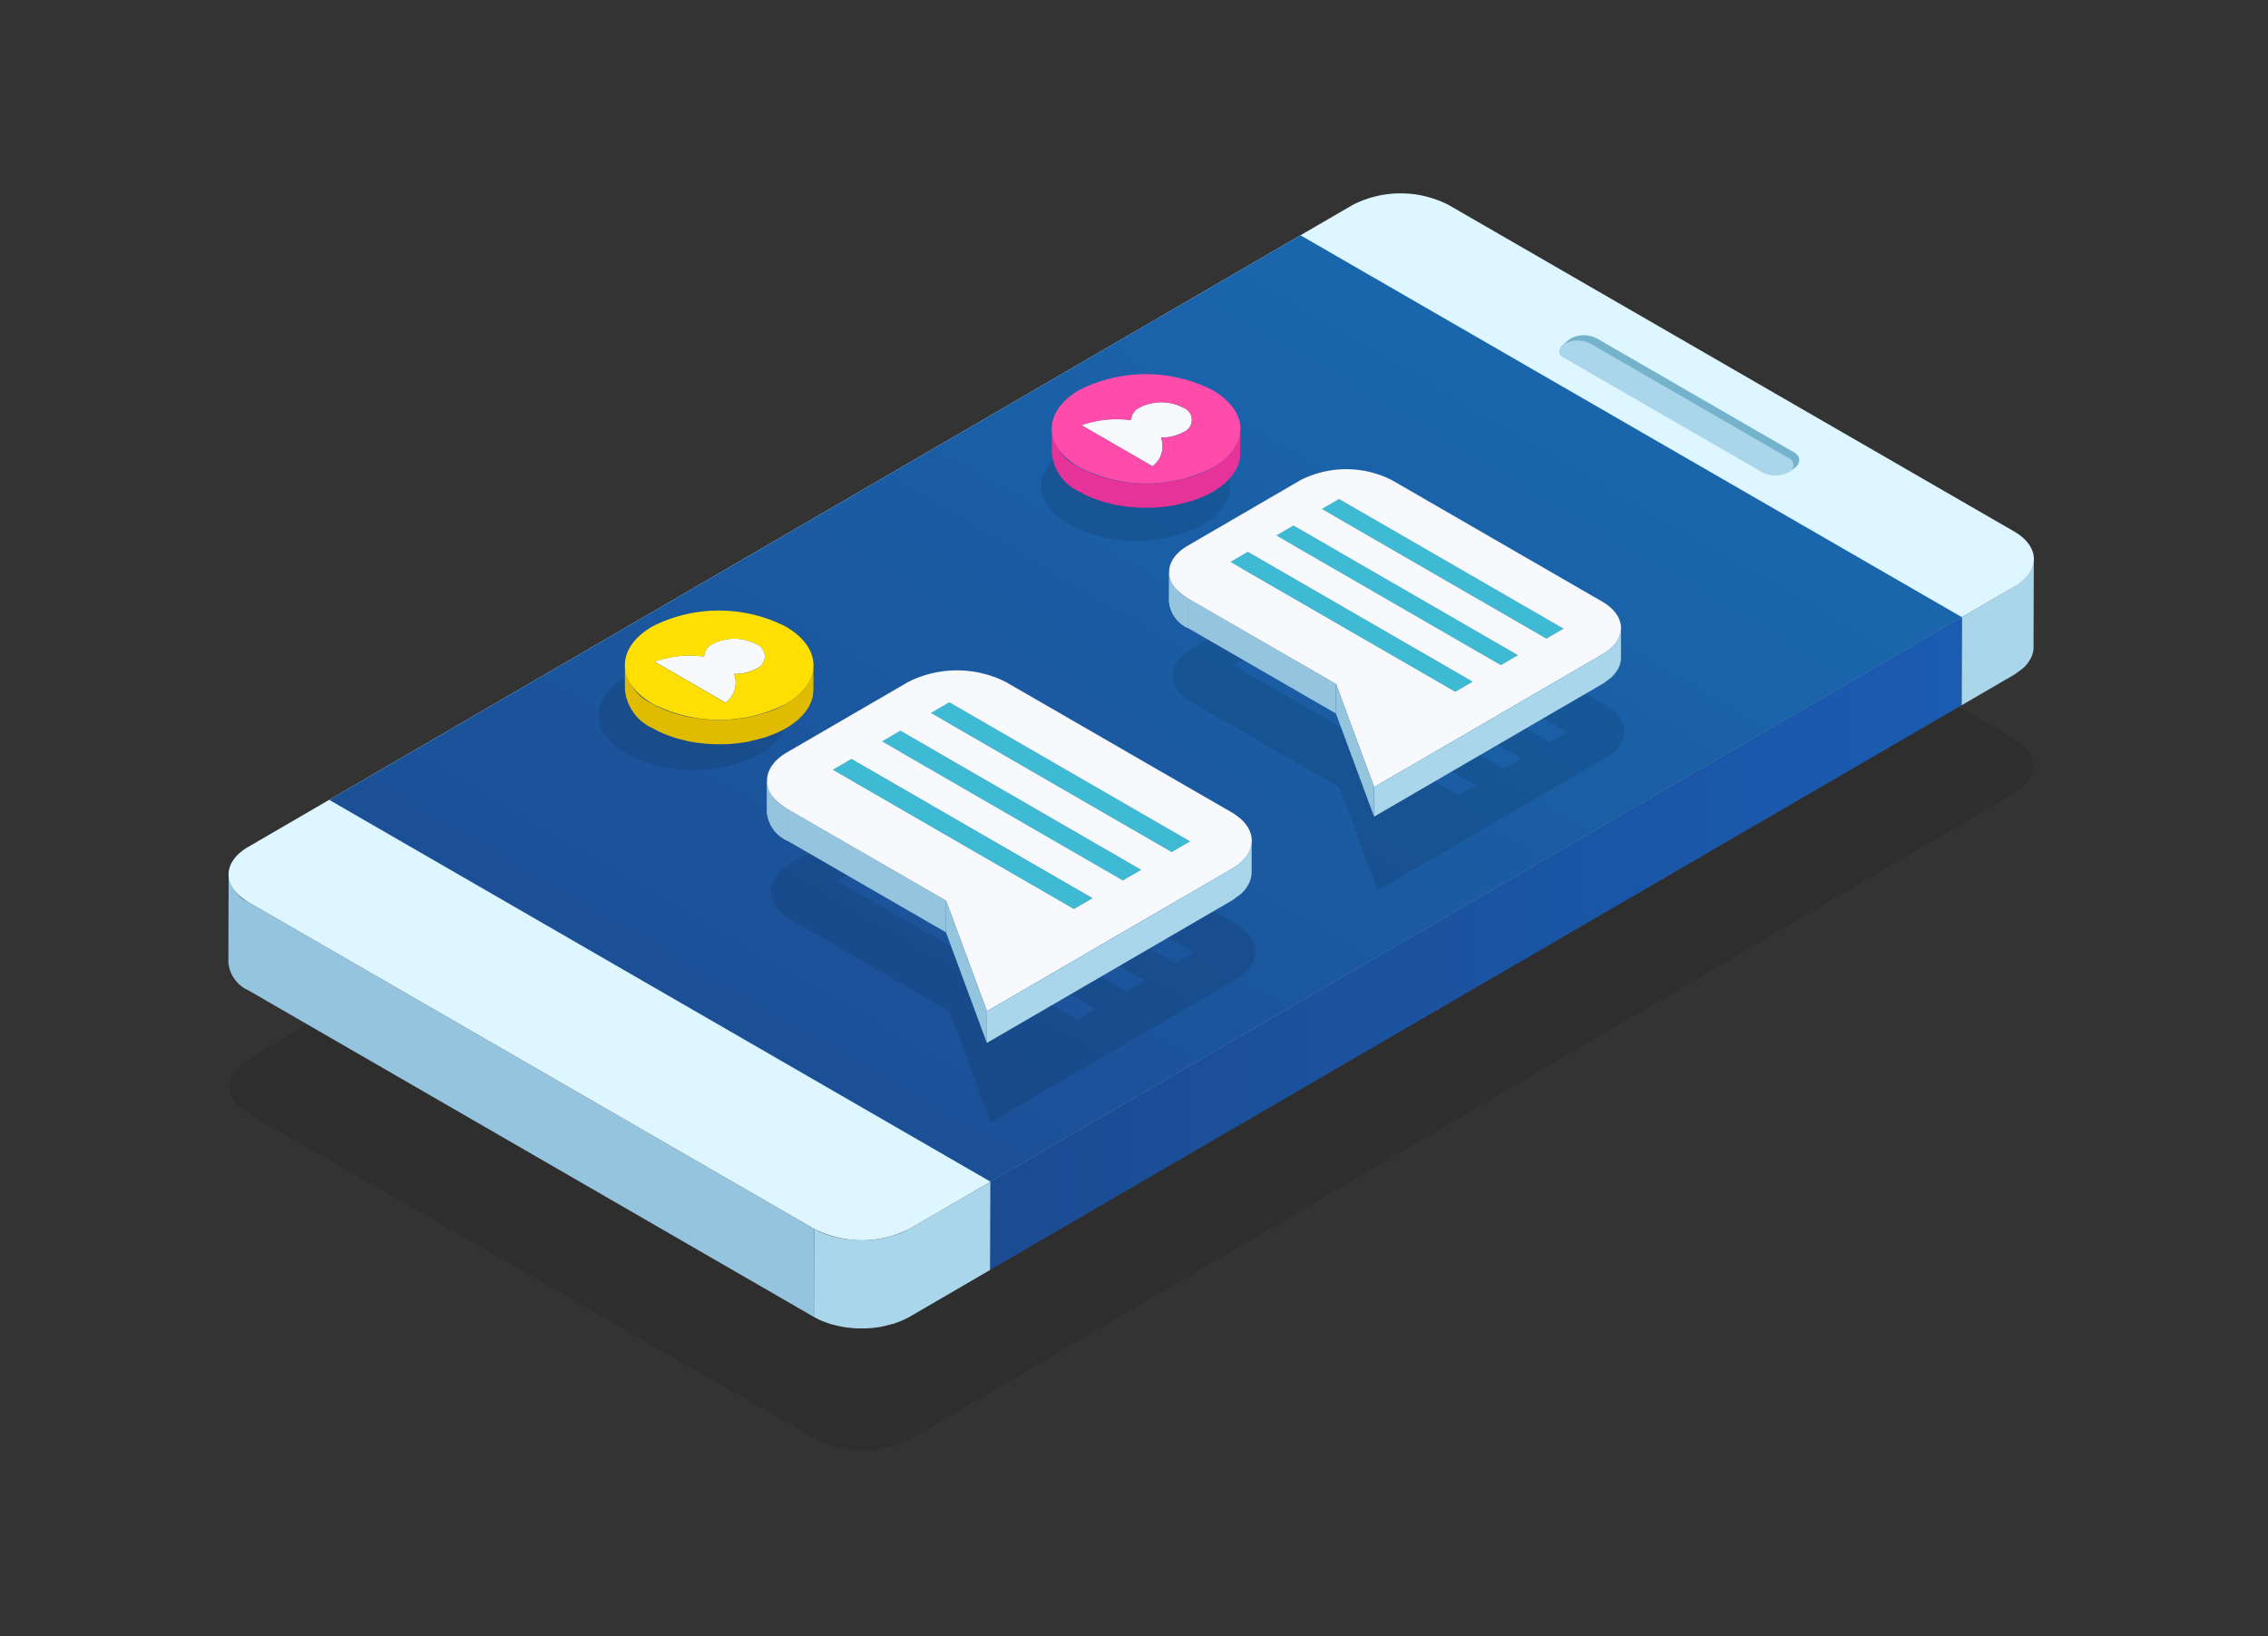 <svg xmlns="http://www.w3.org/2000/svg" xmlns:xlink="http://www.w3.org/1999/xlink" width="187.733" height="135.407" viewBox="0 0 187.733 135.407"><rect x="0" y="0" width="187.733" height="135.407" fill="#333333" stroke="none"/><defs><linearGradient id="a" x1="0.934" y1="0.075" x2="0.077" y2="0.914" gradientUnits="objectBoundingBox"><stop offset="0" stop-color="#1a6bb2"/><stop offset="1" stop-color="#1b4b92"/></linearGradient><linearGradient id="b" y1="0.5" x2="1" y2="0.5" gradientUnits="objectBoundingBox"><stop offset="0" stop-color="#1b4b92"/><stop offset="1" stop-color="#1a5cb2"/></linearGradient><clipPath id="c"><path d="M93.9,83.479c0-.591.006-1.183.006-1.774h0C93.9,82.3,93.9,82.888,93.9,83.479Z" transform="translate(-93.896 -81.705)" fill="rgba(0,0,0,0)"/></clipPath><clipPath id="d"><path d="M51.992,91.086,52,88.457a2.879,2.879,0,0,0,1.7,2.371l-.009,2.626A2.879,2.879,0,0,1,51.992,91.086Z" transform="translate(-51.992 -88.457)" fill="#95c4de"/></clipPath><clipPath id="e"><path d="M51.992,90.908,52,88.457a2.684,2.684,0,0,0,1.582,2.21l-.009,2.448A2.684,2.684,0,0,1,51.992,90.908Z" transform="translate(-51.992 -88.457)" fill="#95c4de"/></clipPath></defs><g transform="translate(0.133)"><rect width="187.733" height="135.407" transform="translate(-0.133)" fill="none"/><g transform="translate(18.771 11.818)"><g transform="translate(0.06 21.438)" opacity="0.1"><path d="M170.376,95.652c2.195,1.258,2.205,3.306.032,4.579l-4.327,2.533L85.826,149.727l-6.693,3.917a8.7,8.7,0,0,1-7.9.023l-46.9-26.887c-2.193-1.259-2.211-3.3-.038-4.575l91.275-53.412a8.7,8.7,0,0,1,7.907-.029Z" transform="translate(-22.68 -67.829)"/></g><path d="M123.084,76.4a1.945,1.945,0,0,1-.1.576l-.018.061a2.439,2.439,0,0,1-.267.524c-.021.029-.039.056-.059.087a3.407,3.407,0,0,1-.447.492,4.432,4.432,0,0,1-.395.292c-.115.082-.214.169-.346.246L117.12,81.2l-.02,7.293,4.335-2.52.068-.041c.1-.062.178-.134.27-.2a3.961,3.961,0,0,0,.4-.3.329.329,0,0,0,.036-.027,2.957,2.957,0,0,0,.349-.374.992.992,0,0,0,.059-.088c.023-.03.041-.059.061-.09.033-.053.076-.1.106-.158a2.408,2.408,0,0,0,.149-.317.489.489,0,0,0,.014-.05c.008-.018.011-.038.017-.056a1.781,1.781,0,0,0,.059-.208,1.919,1.919,0,0,0,.036-.32V83.7l0,0q.009-3.18.018-6.359l0-.885Z" transform="translate(26.364 -41.943)" fill="#a9d6ea"/><path d="M24.31,95.879a2.8,2.8,0,0,1-1.649-2.3l-.02,7.293a2.793,2.793,0,0,0,1.652,2.3L71.1,130.2l.021-7.293Z" transform="translate(-22.641 -33.033)" fill="#95c4de"/><path d="M62.471,114.218a6.116,6.116,0,0,1-1.1.484c-.14.049-.279.09-.424.131-.182.05-.365.1-.554.137-.225.047-.454.09-.685.118-.053.008-.106.017-.159.023-.313.033-.63.05-.946.053h-.135c-.314,0-.627-.02-.939-.052L57.4,115.1a8.8,8.8,0,0,1-.905-.155c-.049-.012-.1-.026-.152-.038a6.954,6.954,0,0,1-.787-.24c-.041-.015-.087-.026-.128-.041a6.492,6.492,0,0,1-.854-.406l-.021,7.293a6.192,6.192,0,0,0,.808.387c.015.008.03.011.046.017.043.017.088.029.132.043.166.061.331.122.5.172.091.026.185.046.281.068.05.014.1.026.153.038s.1.026.149.036c.182.036.368.07.553.1l.193.021.147.017c.068.006.134.017.2.023.181.015.363.026.548.029.058,0,.115,0,.172,0l.15,0c.084,0,.166,0,.249,0,.205-.008.413-.023.618-.041.024,0,.049-.009.071-.011.055-.006.109-.017.163-.023.161-.02.322-.038.477-.067.07-.012.134-.036.2-.05.19-.041.374-.088.559-.14.1-.026.2-.043.3-.071.044-.017.082-.043.126-.058a6.277,6.277,0,0,0,1.1-.484l6.706-3.9.02-7.293Z" transform="translate(-6.087 -24.345)" fill="#a9d6ea"/><g transform="translate(0.02 4.182)"><path d="M170.435,84.442c2.192,1.264,2.2,3.314.02,4.579l-4.336,2.52L85.724,138.262l-6.705,3.9a8.7,8.7,0,0,1-7.9,0L24.3,115.131c-2.19-1.267-2.2-3.309-.024-4.576l91.435-53.137a8.713,8.713,0,0,1,7.908,0Z" transform="translate(-22.654 -56.467)" fill="#def6ff"/></g><g transform="translate(8.351 7.652)"><path d="M163.273,90.356l-80.4,46.721-54.738-31.6,80.395-46.723Z" transform="translate(-28.139 -58.752)" fill="url(#a)"/></g><g transform="translate(110.181 15.926)"><path d="M114.616,73.9c.586.339.6,1.03-.258,1.478a2.085,2.085,0,0,1-1.938.216L95.4,65.926c-.586-.339.172-1.136.755-1.475a2.334,2.334,0,0,1,2.107,0Z" transform="translate(-95.186 -64.2)" fill="#75b2cc"/></g><g transform="translate(110.195 16.365)"><path d="M114.1,74.185a.648.648,0,0,1,.014,1.224,2.348,2.348,0,0,1-2.12,0L95.634,65.964a.646.646,0,0,1,0-1.224,2.326,2.326,0,0,1,2.105,0Z" transform="translate(-95.195 -64.488)" fill="#a9d6ea"/></g><g transform="translate(63.069 39.256)"><path d="M144.582,79.56l-.02,7.293-80.4,46.721.02-7.293Z" transform="translate(-64.167 -79.56)" fill="url(#b)"/></g><g transform="translate(108.222 42.513)" style="isolation:isolate"><g clip-path="url(#c)"><g transform="translate(-0.036 -0.241)" style="isolation:isolate"><path d="M94.461,81.546l0,2.008a2.9,2.9,0,0,0-.55.243.215.215,0,0,0-.035.021l.006-2.011.036-.02a2.788,2.788,0,0,1,.547-.241Z" transform="translate(-93.872 -81.546)" fill="#b8387b"/></g></g></g><g transform="translate(30.666 27.012)"><g transform="translate(13.913 16.642)"><g transform="translate(0.309 9.184)" opacity="0.1"><path d="M90.625,100.242c2.252,1.3,2.254,3.41.026,4.7l-4.212,2.448-5.778,3.358L70.4,116.718l-3.385-9.155L53.893,99.987c-2.254-1.3-2.265-3.4-.026-4.7l9.989-5.806a8.963,8.963,0,0,1,8.124,0ZM81.652,105.9l1.523-.887L63.232,93.5l-1.523.887L81.652,105.9Zm4.048-2.356,1.523-.885L67.28,91.146l-1.525.887L85.7,103.545Zm-8.1,4.705,1.525-.885L59.183,95.851l-1.523.885L77.6,108.25Z" transform="translate(-52.195 -88.503)"/></g><g transform="translate(13.563 2.643)"><path d="M62.45,84.2l0,2.629-1.524.885,0-2.628Z" transform="translate(-60.922 -84.196)" fill="#c5c5c5"/></g><g transform="translate(9.515 4.996)"><path d="M59.786,85.745l-.006,2.628-1.524.885.006-2.626Z" transform="translate(-58.257 -85.745)" fill="#c5c5c5"/></g><g transform="translate(5.465 7.348)"><path d="M57.121,87.294l-.008,2.628-1.523.885L55.6,88.18Z" transform="translate(-55.59 -87.294)" fill="#c5c5c5"/></g><g transform="translate(0 9.114)"><path d="M51.992,91.086,52,88.457a2.879,2.879,0,0,0,1.7,2.371l-.009,2.626A2.879,2.879,0,0,1,51.992,91.086Z" transform="translate(-51.992 -88.457)" fill="#95c4de"/><g clip-path="url(#d)"><g style="isolation:isolate"><path d="M53.7,90.828l-.009,2.626a2.879,2.879,0,0,1-1.7-2.368L52,88.457a2.879,2.879,0,0,0,1.7,2.371Z" transform="translate(-51.992 -88.457)" fill="#95c4de"/></g></g></g><g transform="translate(15.087 2.643)"><path d="M81.875,95.71l-.008,2.628L61.925,86.824l0-2.629Z" transform="translate(-61.925 -84.196)" fill="#898989"/></g><g transform="translate(13.568 2.643)"><path d="M82.393,95.71,80.87,96.6,60.925,85.082l1.523-.886Z" transform="translate(-60.925 -84.196)" fill="#3fbad4"/></g><g transform="translate(33.504 14.157)"><path d="M75.583,91.777l-.008,2.628-1.523.885.008-2.627Z" transform="translate(-74.052 -91.777)" fill="#38a7be"/></g><g transform="translate(13.563 3.528)"><path d="M80.871,96.294l-.008,2.627L60.922,87.407l0-2.628Z" transform="translate(-60.922 -84.779)" fill="#277484"/></g><g transform="translate(11.039 4.996)"><path d="M79.208,97.26,79.2,99.887,59.26,88.373l.006-2.628Z" transform="translate(-59.26 -85.745)" fill="#898989"/></g><g transform="translate(9.515 5.883)"><path d="M78.206,97.842,78.2,100.47,58.257,88.956l.006-2.626Z" transform="translate(-58.257 -86.329)" fill="#277484"/></g><g transform="translate(29.455 16.51)"><path d="M72.917,93.327l-.007,2.627-1.525.886.008-2.628Z" transform="translate(-71.386 -93.327)" fill="#38a7be"/></g><g transform="translate(9.521 4.996)"><path d="M79.726,97.26l-1.523.885L58.261,86.632l1.523-.887Z" transform="translate(-58.261 -85.745)" fill="#3fbad4"/></g><g transform="translate(6.988 7.348)"><path d="M76.545,98.809l-.009,2.627L56.593,89.922l.008-2.628Z" transform="translate(-56.593 -87.294)" fill="#898989"/></g><g transform="translate(1.697 11.485)"><path d="M66.239,97.593l-.008,2.627L53.11,92.644l.009-2.626Z" transform="translate(-53.11 -90.018)" fill="#95c4de"/></g><g transform="translate(25.409 18.862)"><path d="M70.253,94.875,70.244,97.5l-1.522.885.007-2.628Z" transform="translate(-68.721 -94.875)" fill="#38a7be"/></g><g transform="translate(5.465 8.235)"><path d="M75.541,99.39l-.007,2.628L55.59,90.5l.006-2.626Z" transform="translate(-55.59 -87.878)" fill="#277484"/></g><g transform="translate(0.008)"><path d="M90.427,94.195c2.254,1.3,2.255,3.41.027,4.7l-4.213,2.45L80.465,104.7,70.2,110.671l-3.385-9.155L53.695,93.941c-2.254-1.3-2.265-3.405-.024-4.705l9.988-5.8a8.949,8.949,0,0,1,8.124,0Zm-8.975,5.658,1.523-.885L63.034,87.451l-1.523.887L81.452,99.852ZM85.5,97.5l1.523-.885L67.08,85.1l-1.523.885L85.5,97.5ZM77.4,102.2l1.525-.885L58.985,89.8l-1.523.885L77.4,102.2Z" transform="translate(-51.997 -82.456)" fill="#f8f9fd"/></g><g transform="translate(5.471 7.348)"><path d="M77.063,98.809l-1.525.885L55.594,88.181l1.525-.887Z" transform="translate(-55.594 -87.294)" fill="#3fbad4"/></g><path d="M85.9,91.743a1.935,1.935,0,0,1-.1.591c-.006.023-.011.043-.018.065a2.329,2.329,0,0,1-.275.536.942.942,0,0,1-.061.091,3.245,3.245,0,0,1-.462.509,4.406,4.406,0,0,1-.377.279,4,4,0,0,1-.375.266l-4.213,2.45L74.25,99.887l-10.264,5.966-.008,2.626,10.264-5.963,5.776-3.358,4.21-2.447c.026-.015.049-.029.071-.044.123-.071.21-.156.319-.234s.26-.176.364-.269c.014-.012.032-.023.044-.033a3.568,3.568,0,0,0,.354-.381c.024-.03.039-.064.062-.094s.044-.062.064-.094a1.672,1.672,0,0,0,.1-.158,2.548,2.548,0,0,0,.155-.327c.006-.017.008-.032.014-.05s.012-.041.02-.064c.02-.07.046-.138.059-.21a2.17,2.17,0,0,0,.039-.33l0-.357Z" transform="translate(-45.774 -77.638)" fill="#a9d6ea"/><g transform="translate(14.819 19.06)"><path d="M65.143,104.16l-.008,2.627-3.386-9.154.008-2.627Z" transform="translate(-61.749 -95.005)" fill="#95c4de"/></g></g><g transform="translate(47.196)"><g transform="translate(0.288 8.562)" opacity="0.1"><path d="M88.022,99.447c2.1,1.213,2.1,3.179.024,4.385l-3.926,2.282-5.386,3.131-9.567,5.562-3.156-8.535L53.778,99.209c-2.1-1.212-2.111-3.173-.024-4.385l9.313-5.413a8.355,8.355,0,0,1,7.574,0Zm-8.365,5.276,1.42-.827L62.484,93.16l-1.42.827,18.592,10.736Zm3.773-2.2,1.42-.825L66.258,90.967l-1.422.827L83.43,102.526Zm-7.548,4.387,1.422-.825L58.71,95.353l-1.42.825,18.592,10.734Z" transform="translate(-52.195 -88.503)"/></g><g transform="translate(12.644 2.464)"><path d="M62.347,84.2l0,2.451-1.421.825,0-2.45Z" transform="translate(-60.922 -84.196)" fill="#c5c5c5"/></g><g transform="translate(8.87 4.657)"><path d="M59.683,85.745l-.005,2.45-1.421.825.006-2.449Z" transform="translate(-58.257 -85.745)" fill="#c5c5c5"/></g><g transform="translate(5.095 6.85)"><path d="M57.018,87.294l-.007,2.45-1.42.825L55.6,88.12Z" transform="translate(-55.59 -87.294)" fill="#c5c5c5"/></g><g transform="translate(0 8.497)"><path d="M51.992,90.908,52,88.457a2.684,2.684,0,0,0,1.582,2.21l-.009,2.448A2.684,2.684,0,0,1,51.992,90.908Z" transform="translate(-51.992 -88.457)" fill="#95c4de"/><g clip-path="url(#e)"><g style="isolation:isolate"><path d="M53.582,90.667l-.009,2.448a2.684,2.684,0,0,1-1.582-2.207L52,88.457a2.684,2.684,0,0,0,1.582,2.21Z" transform="translate(-51.992 -88.457)" fill="#95c4de"/></g></g></g><g transform="translate(14.065 2.464)"><path d="M80.523,94.93l-.008,2.45L61.925,86.646l0-2.451Z" transform="translate(-61.925 -84.196)" fill="#898989"/></g><g transform="translate(12.649 2.464)"><path d="M80.939,94.93l-1.421.826L60.925,85.022l1.42-.826Z" transform="translate(-60.925 -84.196)" fill="#3fbad4"/></g><g transform="translate(31.235 13.198)"><path d="M75.48,91.777l-.008,2.45-1.42.825.007-2.449Z" transform="translate(-74.052 -91.777)" fill="#38a7be"/></g><g transform="translate(12.644 3.289)"><path d="M79.52,95.514l-.007,2.449L60.922,87.229l0-2.45Z" transform="translate(-60.922 -84.779)" fill="#277484"/></g><g transform="translate(10.291 4.657)"><path d="M77.857,96.48l-.006,2.449L59.26,88.2l.005-2.45Z" transform="translate(-59.26 -85.745)" fill="#898989"/></g><g transform="translate(8.87 5.484)"><path d="M76.854,97.062l-.008,2.45L58.257,88.778l.006-2.449Z" transform="translate(-58.257 -86.329)" fill="#277484"/></g><g transform="translate(27.46 15.392)"><path d="M72.813,93.327l-.006,2.449-1.421.826.008-2.45Z" transform="translate(-71.386 -93.327)" fill="#38a7be"/></g><g transform="translate(8.876 4.657)"><path d="M78.272,96.48l-1.419.825L58.261,86.572l1.42-.827Z" transform="translate(-58.261 -85.745)" fill="#3fbad4"/></g><g transform="translate(6.515 6.85)"><path d="M75.194,98.029l-.009,2.449L56.593,89.744l.007-2.45Z" transform="translate(-56.593 -87.294)" fill="#898989"/></g><g transform="translate(1.582 10.707)"><path d="M65.349,97.08l-.007,2.449L53.11,92.466l.008-2.449Z" transform="translate(-53.11 -90.018)" fill="#95c4de"/></g><g transform="translate(23.688 17.585)"><path d="M70.149,94.875l-.009,2.449-1.419.825.007-2.45Z" transform="translate(-68.721 -94.875)" fill="#38a7be"/></g><g transform="translate(5.095 7.677)"><path d="M74.19,98.61l-.007,2.45L55.59,90.326l.006-2.448Z" transform="translate(-55.59 -87.878)" fill="#277484"/></g><g transform="translate(0.008)"><path d="M87.824,93.4c2.1,1.212,2.1,3.179.025,4.385l-3.928,2.284L78.537,103.2l-9.569,5.562-3.156-8.535L53.58,93.163c-2.1-1.213-2.111-3.174-.023-4.387l9.311-5.412a8.342,8.342,0,0,1,7.574,0Zm-8.367,5.274,1.42-.825L62.286,87.113l-1.42.827L79.457,98.674Zm3.775-2.195,1.42-.825L66.058,84.92l-1.42.825L83.232,96.479Zm-7.548,4.387,1.422-.825L58.512,89.306l-1.42.825,18.592,10.734Z" transform="translate(-51.997 -82.456)" fill="#f8f9fd"/></g><g transform="translate(5.101 6.85)"><path d="M75.609,98.029l-1.421.825L55.594,88.121l1.421-.827Z" transform="translate(-55.594 -87.294)" fill="#3fbad4"/></g><path d="M84.42,91.743a1.8,1.8,0,0,1-.092.551c-.006.021-.01.04-.017.061a2.171,2.171,0,0,1-.256.5.879.879,0,0,1-.057.085,3.027,3.027,0,0,1-.43.474,4.11,4.11,0,0,1-.351.261,3.732,3.732,0,0,1-.35.248l-3.928,2.284-5.385,3.129L63.985,104.9l-.007,2.448,9.569-5.559,5.385-3.131,3.925-2.281c.024-.014.045-.027.067-.041.115-.067.2-.146.3-.218s.242-.164.34-.251c.013-.011.03-.021.041-.031a3.326,3.326,0,0,0,.33-.355c.023-.028.037-.059.058-.088s.041-.058.059-.088a1.554,1.554,0,0,0,.1-.147,2.372,2.372,0,0,0,.144-.3c.006-.016.007-.03.013-.047s.011-.038.018-.059c.018-.065.042-.129.055-.2a2.024,2.024,0,0,0,.037-.307v-.333Z" transform="translate(-47.007 -78.593)" fill="#a9d6ea"/><g transform="translate(13.815 17.769)"><path d="M64.913,103.54l-.007,2.449-3.157-8.534.007-2.449Z" transform="translate(-61.749 -95.005)" fill="#95c4de"/></g></g><path d="M56.141,83.255a12.175,12.175,0,0,0-11.042,0c-3.038,1.766-3.022,4.631.036,6.4a12.158,12.158,0,0,0,11.036,0C59.208,87.881,59.2,85.021,56.141,83.255Z" transform="translate(-42.832 -66.086)" opacity="0.1"/><g transform="translate(2.153 11.702)"><g transform="translate(2.457 2.329)"><path d="M54.258,81.164a1.088,1.088,0,0,1,.011,2.059,3.632,3.632,0,0,1-1.821.428,2.054,2.054,0,0,1-.7,2.378l-5.885-3.4a8.685,8.685,0,0,1,4.1-.415,1.227,1.227,0,0,1,.731-1.057A3.927,3.927,0,0,1,54.258,81.164Z" transform="translate(-45.867 -80.737)" fill="#f8f9fd"/></g><path d="M59.844,82.451c-.009.076-.012.15-.027.228s-.033.14-.053.21-.038.149-.062.222-.055.131-.084.2c-.035.08-.07.163-.112.243-.032.055-.067.111-.1.166a2.97,2.97,0,0,1-.191.281c-.036.052-.079.1-.12.152-.1.123-.216.245-.339.365-.043.039-.079.08-.123.118-.076.071-.164.138-.249.208-.07.053-.137.111-.211.164s-.185.128-.283.19-.191.129-.3.19a8.1,8.1,0,0,1-1.09.518c-.1.041-.2.077-.3.114-.237.087-.484.153-.731.223s-.522.143-.791.2c-.305.064-.617.122-.931.159-.082.011-.164.027-.248.036a12.856,12.856,0,0,1-1.3.073l-.213,0c-.434,0-.867-.027-1.3-.073-.062-.006-.128-.012-.19-.021a12.138,12.138,0,0,1-1.258-.213c-.074-.017-.146-.038-.219-.055a10.826,10.826,0,0,1-1.077-.328c-.067-.024-.137-.043-.2-.068a8.62,8.62,0,0,1-1.188-.56,3.9,3.9,0,0,1-2.3-3.218l0,2.008a3.9,3.9,0,0,0,2.3,3.22,8.637,8.637,0,0,0,1.125.539c.023.009.046.014.068.021.058.023.118.039.176.061.231.085.46.169.7.238.132.036.267.064.4.1.07.018.14.036.211.052s.132.035.2.05c.254.053.512.1.773.134.091.014.187.021.281.032.067.008.129.014.2.023.093.009.185.023.279.03.255.021.51.033.769.041.082,0,.166,0,.249,0h.2c.117,0,.234,0,.349,0q.435-.016.866-.059c.033,0,.065-.009.1-.012.081-.009.156-.024.237-.033.222-.029.442-.053.659-.093.1-.017.184-.05.281-.07.27-.055.529-.123.788-.2.134-.036.279-.058.41-.1.108-.036.21-.084.314-.12s.208-.077.311-.118a8.287,8.287,0,0,0,1.084-.515c.033-.018.064-.038.1-.056.07-.041.126-.085.191-.128.1-.064.2-.128.292-.194s.144-.114.216-.17.169-.134.245-.2c.015-.014.033-.026.046-.038.03-.027.05-.059.079-.085a4.616,4.616,0,0,0,.336-.361c.023-.026.052-.05.071-.074s.032-.053.05-.077a2.9,2.9,0,0,0,.188-.279c.023-.036.055-.073.074-.111a.492.492,0,0,0,.027-.058c.046-.08.08-.164.118-.248.018-.046.046-.091.062-.138a.454.454,0,0,0,.015-.049c.026-.074.046-.152.065-.228.015-.056.036-.108.047-.164a.385.385,0,0,0,0-.046c.015-.074.02-.15.027-.225s.018-.118.02-.178v-.067l.006-2.011C59.864,82.289,59.85,82.369,59.844,82.451Z" transform="translate(-44.249 -77.666)" fill="#e1bb00"/><g transform="translate(0.005)"><path d="M57.561,80.527c3.059,1.766,3.07,4.628.03,6.393a12.154,12.154,0,0,1-11.036,0c-3.056-1.765-3.074-4.629-.035-6.4A12.172,12.172,0,0,1,57.561,80.527ZM46.7,83.43l5.884,3.4a2.053,2.053,0,0,0,.7-2.378,3.632,3.632,0,0,0,1.821-.428,1.088,1.088,0,0,0-.011-2.059,3.927,3.927,0,0,0-3.56,0,1.227,1.227,0,0,0-.731,1.057,8.685,8.685,0,0,0-4.1.415Z" transform="translate(-44.253 -79.203)" fill="#ffdf02"/></g></g></g><g transform="translate(67.304 19.149)"><path d="M75.88,73.693a12.163,12.163,0,0,0-11.04,0c-3.038,1.765-3.022,4.629.036,6.4a12.158,12.158,0,0,0,11.036,0C78.951,78.321,78.939,75.458,75.88,73.693Z" transform="translate(-62.572 -67.622)" opacity="0.1"/><g transform="translate(0.852)"><g transform="translate(2.456 2.327)"><path d="M73.143,71.2a1.088,1.088,0,0,1,.012,2.06,3.6,3.6,0,0,1-1.823.425,2.054,2.054,0,0,1-.7,2.381l-5.885-3.4a8.727,8.727,0,0,1,4.1-.415,1.235,1.235,0,0,1,.732-1.057A3.922,3.922,0,0,1,73.143,71.2Z" transform="translate(-64.75 -70.776)" fill="#f8f9fd"/></g><path d="M78.727,72.49c-.008.077-.012.153-.026.228s-.035.14-.053.211-.038.147-.064.222-.053.131-.082.194a2.533,2.533,0,0,1-.115.245,1.881,1.881,0,0,1-.1.164c-.059.1-.122.19-.19.283-.039.05-.079.1-.12.15a4.435,4.435,0,0,1-.339.365c-.041.041-.079.081-.123.12-.077.07-.166.138-.249.207s-.135.112-.211.166-.187.128-.281.188-.191.129-.3.191a8.4,8.4,0,0,1-1.092.518c-.1.041-.2.077-.3.114-.235.085-.483.153-.731.223s-.519.141-.79.2c-.305.062-.615.122-.933.159-.081.012-.163.026-.246.035a12.843,12.843,0,0,1-1.3.074l-.214,0c-.431,0-.867-.027-1.294-.073-.064-.006-.126-.015-.19-.021a12.171,12.171,0,0,1-1.259-.216c-.073-.015-.144-.035-.219-.053a10.544,10.544,0,0,1-1.077-.327c-.065-.024-.137-.043-.2-.068a8.713,8.713,0,0,1-1.188-.56,3.9,3.9,0,0,1-2.3-3.22l-.006,2.009a3.9,3.9,0,0,0,2.3,3.218,7.99,7.99,0,0,0,1.124.539c.021.009.046.015.068.024.056.021.117.038.175.059.232.084.463.167.7.238.131.036.264.064.4.1l.211.052c.07.015.134.035.2.049.255.055.513.1.773.135.094.012.188.02.282.032l.2.02c.093.011.185.026.279.032.255.021.512.036.769.043.084,0,.166,0,.246,0s.135,0,.205,0c.115,0,.232,0,.348,0,.289-.009.579-.029.866-.058.033,0,.065-.012.1-.014.082-.009.158-.023.238-.033.22-.027.442-.052.659-.091.1-.018.185-.05.281-.071.27-.055.529-.123.788-.2.134-.036.278-.058.41-.1.108-.036.208-.084.316-.12s.207-.077.31-.118a8.315,8.315,0,0,0,1.086-.516c.03-.017.064-.036.094-.056.067-.041.126-.084.19-.126.1-.064.2-.128.292-.194s.146-.114.217-.17.167-.134.245-.2c.014-.014.032-.026.047-.04s.05-.056.077-.084c.122-.12.234-.24.336-.361.023-.027.05-.05.071-.076s.032-.052.052-.076c.068-.094.129-.187.187-.279.024-.038.055-.073.076-.112.011-.018.015-.038.027-.056.043-.082.079-.164.115-.249.02-.044.049-.091.065-.138l.012-.047a2.051,2.051,0,0,0,.067-.228c.015-.056.035-.109.047-.164a.423.423,0,0,0,0-.046c.015-.074.02-.15.027-.225,0-.059.017-.118.02-.178v-.068l.006-2.009C78.748,72.327,78.734,72.41,78.727,72.49Z" transform="translate(-63.133 -67.707)" fill="#e53399"/><g transform="translate(0.005)"><path d="M76.445,70.567c3.057,1.766,3.068,4.628.03,6.393a12.163,12.163,0,0,1-11.036,0c-3.057-1.765-3.074-4.629-.035-6.4A12.172,12.172,0,0,1,76.445,70.567Zm-10.858,2.9,5.885,3.4a2.054,2.054,0,0,0,.7-2.381,3.6,3.6,0,0,0,1.823-.425A1.088,1.088,0,0,0,73.98,72a3.922,3.922,0,0,0-3.56,0,1.235,1.235,0,0,0-.732,1.057,8.728,8.728,0,0,0-4.1.415Z" transform="translate(-63.136 -69.243)" fill="#ff4caa"/></g></g></g></g></g></svg>